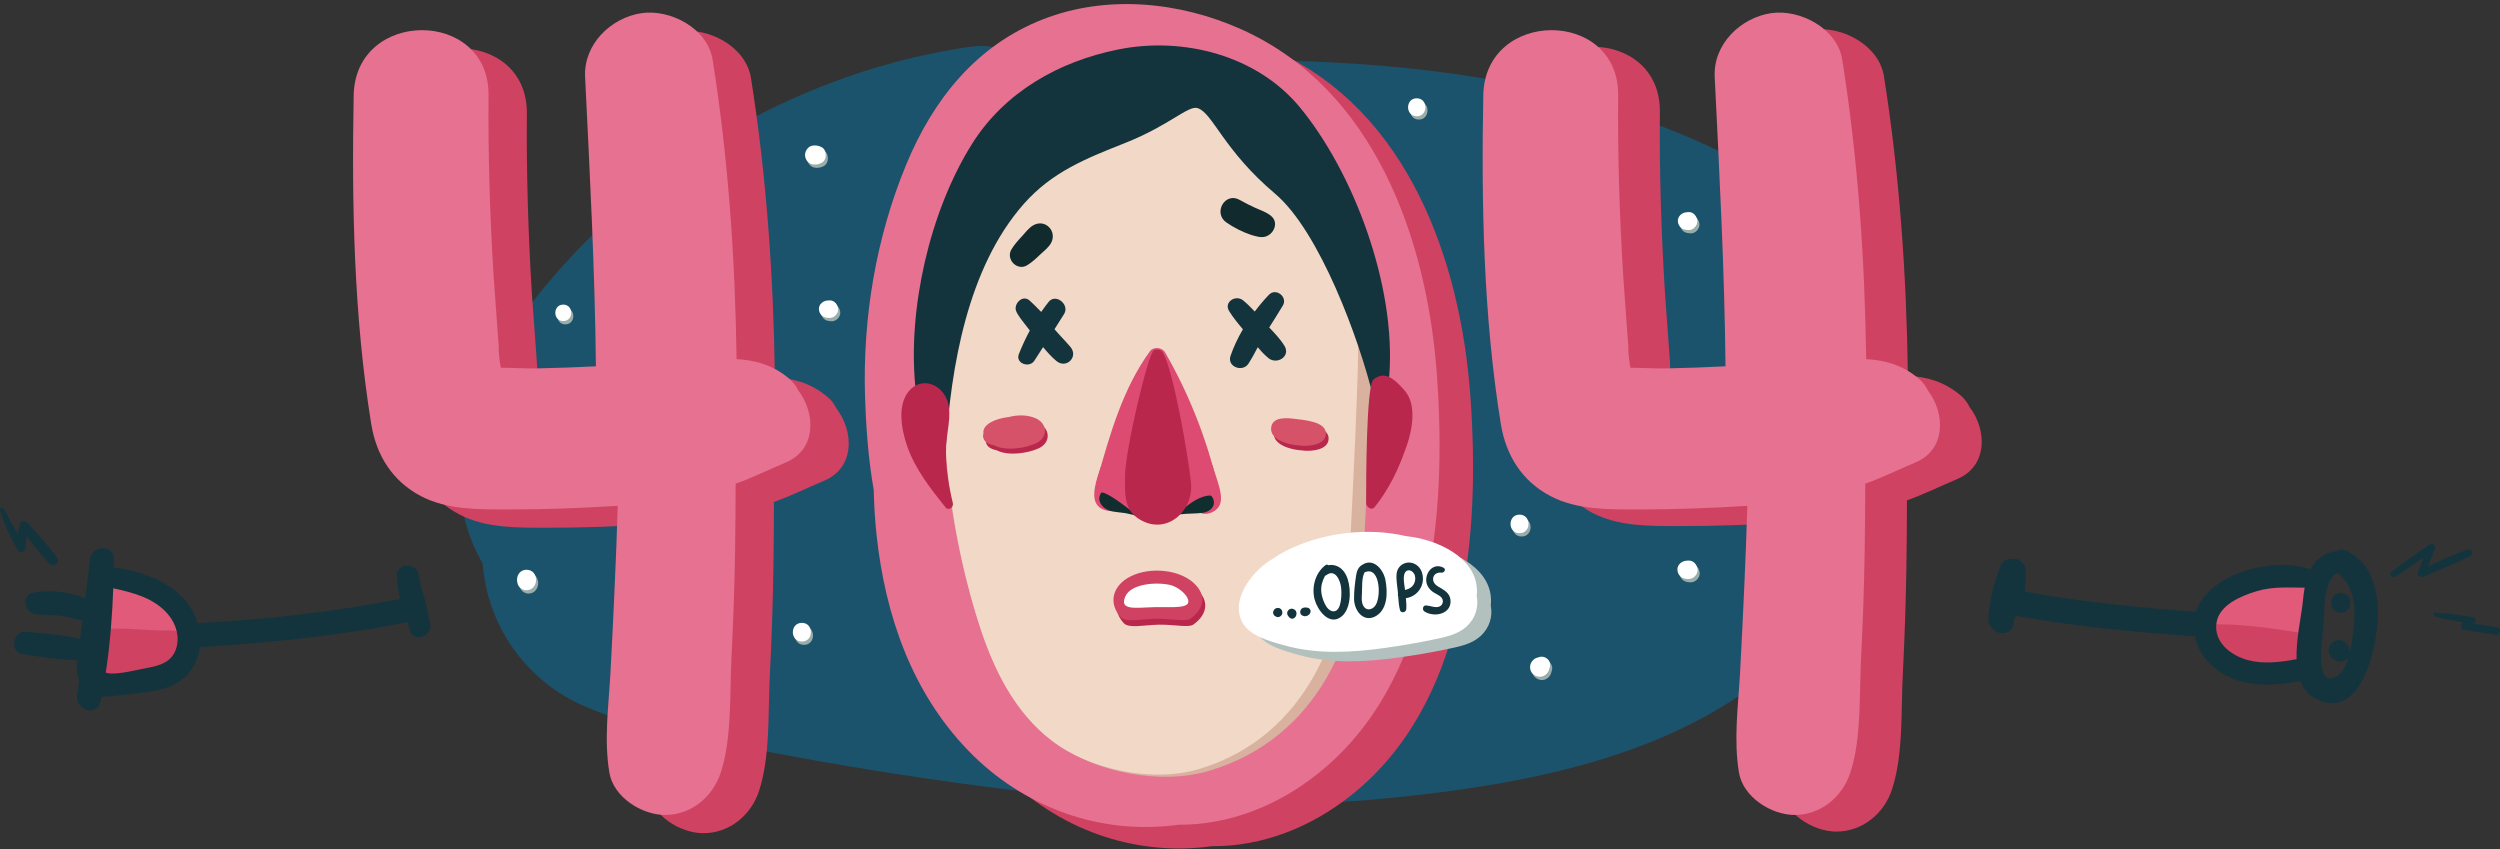 <?xml version="1.0" encoding="UTF-8"?>
<svg width="315px" height="107px" viewBox="0 0 315 107" version="1.1" xmlns="http://www.w3.org/2000/svg" xmlns:xlink="http://www.w3.org/1999/xlink">
    <rect x="0" y="0" width="315" height="107" fill="#333333" stroke="none"/>
    <!-- Generator: Sketch 43.1 (39012) - http://www.bohemiancoding.com/sketch -->
    <title>705</title>
    <desc>Created with Sketch.</desc>
    <defs></defs>
    <g id="Page-1" stroke="none" stroke-width="1" fill="none" fill-rule="evenodd">
        <g id="705" transform="translate(-1, 0)">
            <path d="M280.886,76.075 C283.313,73.863 286.937,72.196 290.213,72.071 C290.856,72.047 291.339,72.452 291.544,72.979 C292.03,73.084 292.457,73.461 292.449,74.064 C292.419,76.169 292.037,78.295 291.783,80.382 C291.631,81.631 291.604,83.017 290.554,83.883 C288.377,85.677 283.864,84.312 281.821,82.904 C279.515,81.315 278.625,78.137 280.886,76.075" id="Fill-3" fill="#E15A79"></path>
            <path d="M13.712,79.818 C13.807,78.061 13.928,76.307 14.159,74.563 C14.114,74.282 14.157,73.999 14.272,73.741 C14.278,73.699 14.282,73.657 14.289,73.615 C14.41,72.854 15.031,72.614 15.623,72.736 C15.796,72.721 15.974,72.733 16.153,72.787 C19.189,73.707 22.514,74.954 23.741,78.177 C24.781,80.911 23.582,83.675 21.089,85.115 C19.436,86.071 14.965,87.655 13.767,85.301 C13.023,83.841 13.628,81.39 13.712,79.818" id="Fill-4" fill="#E15A79"></path>
            <path d="M231.781,69.93 C228.113,68.284 224.657,66.225 221.628,63.563 C213.549,56.462 209.994,45.24 212.913,34.807 C215.761,24.629 224.605,17.377 234.723,15.134 C236.191,14.809 235.541,12.692 234.111,12.918 C224.809,14.385 216.431,20.793 212.287,29.227 C208.057,37.836 208.271,48.201 212.627,56.722 C216.286,63.881 222.744,68.811 229.877,72.195 C230.355,71.33 230.996,70.453 231.781,69.93" id="Fill-5" fill="#143E3F"></path>
            <path d="M240.68,47.756 C239.641,39.738 236.036,32.524 229.947,27.108 C223.836,21.67 216.486,18.189 208.879,15.361 C193.195,9.531 176.172,7.773 159.539,7.58 C150.146,7.471 140.612,7.928 131.244,9.319 C129.67,6.441 126.398,5.44 123.117,5.917 C108.646,8.022 94.783,14.08 83.229,23.006 C77.366,27.536 72.223,32.702 67.694,38.564 C62.792,44.909 58.573,52.885 58.952,61.146 C59.117,64.752 60.131,68.094 61.827,71.018 C62.38,78.703 67.146,85.597 74.265,88.813 C81.632,92.143 89.914,93.226 97.798,94.729 C106.739,96.433 115.716,97.888 124.741,99.068 C142.042,101.331 159.602,102.263 176.992,100.461 C192.493,98.854 209.149,95.813 221.993,86.365 C233.998,77.533 242.672,63.12 240.68,47.756" id="Fill-6" fill="#1C536C"></path>
            <path d="M152.067,92.221 C133.869,93.884 129.348,70.756 129.413,57.221 C129.429,53.666 130.584,41.234 130.964,38.747 C132.411,29.263 137.699,18.506 148.694,18.384 C166.894,18.181 173.489,40.142 173.908,54.737 C174.32,69.088 169.513,90.626 152.067,92.221 Z M186.272,49.985 C185.052,32.891 178.426,13.931 161.631,6.398 C153.871,2.919 144.678,1.991 136.628,5.138 C128.241,8.417 122.821,15.221 119.438,23.355 C115.6,32.584 113.905,42.734 114.214,52.714 C114.323,56.241 114.596,60.345 115.306,64.425 C115.351,66.343 115.468,68.25 115.67,70.138 C116.746,80.171 120.091,89.911 127.224,97.279 C134.153,104.439 143.859,107.983 153.7,106.62 C160.037,106.669 166.162,104.25 171.231,100.217 C185.861,88.579 187.508,67.291 186.272,49.985 L186.272,49.985 Z" id="Fill-7" fill="#D04262"></path>
            <path d="M147.849,89.517 C129.65,91.18 125.129,68.052 125.193,54.517 C125.21,50.962 126.365,38.53 126.745,36.042 C128.192,26.559 133.479,15.802 144.475,15.679 C162.675,15.477 169.271,37.437 169.689,52.033 C170.102,66.384 165.293,87.922 147.849,89.517 Z M182.054,47.281 C180.833,30.187 174.207,11.227 157.412,3.694 C149.652,0.215 140.459,-0.713 132.409,2.434 C124.022,5.713 118.602,12.517 115.219,20.651 C111.38,29.88 109.686,40.03 109.995,50.01 C110.104,53.537 110.377,57.641 111.087,61.72 C111.132,63.639 111.249,65.546 111.451,67.434 C112.527,77.467 115.873,87.207 123.004,94.575 C129.934,101.735 139.64,105.279 149.481,103.916 C155.818,103.965 161.943,101.546 167.013,97.513 C181.642,85.875 183.289,64.587 182.054,47.281 L182.054,47.281 Z" id="Fill-8" fill="#E67191"></path>
            <path d="M106.406,51.49 C106.143,50.956 105.792,50.465 105.322,50.062 C103.248,48.285 101.012,47.685 98.634,47.549 C98.463,34.921 97.599,22.302 95.62,9.821 C94.991,5.858 90.263,3.416 86.643,3.96 C82.814,4.536 79.344,7.863 79.548,11.996 C80.148,24.153 80.787,36.291 80.912,48.456 C78.443,48.58 75.973,48.672 73.5,48.717 C72.016,48.745 70.465,48.644 68.933,48.634 C68.872,48.322 68.817,48.017 68.783,47.724 C68.741,47.355 68.707,46.985 68.667,46.616 C68.676,46.375 68.679,46.132 68.662,45.887 C68.456,42.946 68.235,40.014 68.022,37.085 C67.556,29.502 67.318,21.908 67.386,14.307 C67.483,3.362 50.597,3.369 50.392,14.307 C50.135,28.011 50.406,42.149 52.599,55.711 C53.238,59.664 55.259,62.92 58.87,64.814 C62.176,66.549 66.097,66.484 69.736,66.491 C74.38,66.5 79.024,66.325 83.661,66.036 C83.563,69.396 83.438,72.754 83.28,76.11 C83.107,79.821 82.949,83.531 82.736,87.24 C82.496,91.408 81.922,95.506 82.606,99.639 C83.12,102.744 86.676,104.983 89.626,104.983 C92.918,104.983 95.656,102.7 96.646,99.639 C98.069,95.236 97.755,89.886 97.989,85.277 C98.221,80.694 98.379,76.113 98.449,71.525 C98.492,68.768 98.51,66.008 98.515,63.247 C100.664,62.484 102.661,61.49 104.856,60.563 C108.732,58.925 108.603,54.352 106.406,51.49" id="Fill-9" fill="#D04262"></path>
            <path d="M249.164,51.285 C248.901,50.751 248.551,50.26 248.08,49.857 C246.006,48.08 243.771,47.48 241.394,47.344 C241.222,34.716 240.357,22.097 238.378,9.616 C237.75,5.653 233.021,3.21 229.401,3.755 C225.572,4.331 222.103,7.658 222.307,11.791 C222.906,23.949 223.545,36.086 223.67,48.251 C221.201,48.375 218.731,48.467 216.259,48.512 C214.774,48.54 213.224,48.439 211.691,48.429 C211.631,48.118 211.575,47.812 211.542,47.519 C211.499,47.15 211.466,46.78 211.425,46.411 C211.435,46.169 211.438,45.927 211.421,45.682 C211.215,42.741 210.993,39.81 210.781,36.88 C210.314,29.297 210.076,21.703 210.145,14.102 C210.242,3.157 193.355,3.164 193.15,14.102 C192.894,27.806 193.165,41.945 195.357,55.506 C195.997,59.459 198.018,62.715 201.628,64.609 C204.935,66.344 208.855,66.279 212.495,66.286 C217.139,66.295 221.783,66.12 226.419,65.831 C226.321,69.19 226.196,72.549 226.039,75.905 C225.865,79.616 225.708,83.327 225.494,87.035 C225.255,91.203 224.681,95.301 225.365,99.435 C225.879,102.539 229.435,104.778 232.385,104.778 C235.677,104.778 238.415,102.495 239.404,99.435 C240.828,95.031 240.514,89.681 240.748,85.072 C240.979,80.489 241.138,75.908 241.208,71.32 C241.251,68.563 241.269,65.803 241.273,63.043 C243.422,62.279 245.419,61.285 247.614,60.357 C251.49,58.72 251.361,54.146 249.164,51.285" id="Fill-10" fill="#D04262"></path>
            <path d="M101.579,49.189 C101.316,48.656 100.965,48.165 100.494,47.762 C98.42,45.984 96.185,45.385 93.807,45.249 C93.636,32.621 92.771,20.001 90.792,7.521 C90.164,3.558 85.436,1.115 81.815,1.66 C77.986,2.236 74.517,5.563 74.721,9.696 C75.32,21.854 75.959,33.991 76.084,46.156 C73.615,46.28 71.145,46.372 68.673,46.417 C67.188,46.444 65.637,46.344 64.106,46.334 C64.044,46.022 63.989,45.716 63.956,45.424 C63.913,45.055 63.88,44.685 63.839,44.315 C63.848,44.074 63.852,43.832 63.834,43.586 C63.628,40.646 63.407,37.714 63.195,34.785 C62.728,27.202 62.491,19.608 62.558,12.006 C62.656,1.062 45.77,1.069 45.564,12.006 C45.307,25.71 45.579,39.85 47.772,53.411 C48.411,57.363 50.431,60.62 54.042,62.514 C57.349,64.248 61.27,64.184 64.909,64.19 C69.553,64.199 74.197,64.025 78.833,63.736 C78.735,67.095 78.61,70.453 78.453,73.811 C78.279,77.521 78.122,81.231 77.909,84.939 C77.669,89.107 77.094,93.205 77.779,97.339 C78.293,100.443 81.848,102.684 84.798,102.684 C88.091,102.684 90.829,100.399 91.818,97.339 C93.242,92.937 92.928,87.586 93.162,82.977 C93.394,78.395 93.551,73.813 93.622,69.225 C93.665,66.467 93.683,63.707 93.688,60.947 C95.836,60.185 97.833,59.189 100.028,58.263 C103.905,56.625 103.775,52.051 101.579,49.189" id="Fill-11" fill="#E67191"></path>
            <path d="M243.908,49.189 C243.646,48.656 243.295,48.165 242.824,47.762 C240.75,45.984 238.515,45.385 236.138,45.249 C235.966,32.621 235.102,20.001 233.123,7.521 C232.494,3.558 227.766,1.115 224.146,1.66 C220.316,2.236 216.847,5.563 217.051,9.696 C217.65,21.854 218.289,33.991 218.414,46.156 C215.945,46.28 213.476,46.372 211.003,46.417 C209.519,46.444 207.968,46.344 206.436,46.334 C206.375,46.022 206.319,45.716 206.286,45.424 C206.243,45.055 206.21,44.685 206.17,44.315 C206.179,44.074 206.182,43.832 206.165,43.586 C205.959,40.646 205.737,37.714 205.525,34.785 C205.059,27.202 204.821,19.608 204.889,12.006 C204.986,1.062 188.1,1.069 187.895,12.006 C187.638,25.71 187.909,39.85 190.102,53.411 C190.741,57.363 192.762,60.62 196.373,62.514 C199.679,64.248 203.6,64.184 207.239,64.19 C211.883,64.199 216.527,64.025 221.163,63.736 C221.065,67.095 220.94,70.453 220.783,73.811 C220.609,77.521 220.452,81.231 220.239,84.939 C219.999,89.107 219.425,93.205 220.109,97.339 C220.623,100.443 224.179,102.684 227.129,102.684 C230.421,102.684 233.159,100.399 234.148,97.339 C235.572,92.937 235.259,87.586 235.492,82.977 C235.724,78.395 235.882,73.813 235.952,69.225 C235.995,66.467 236.013,63.707 236.018,60.947 C238.167,60.185 240.163,59.189 242.358,58.263 C246.235,56.625 246.105,52.051 243.908,49.189" id="Fill-12" fill="#E67191"></path>
            <path d="M120.186,57.583 C120.784,64.836 122.249,72.246 124.55,79.157 C126.391,84.684 129.138,90.026 133.908,93.571 C138.927,97.302 147.205,98.964 153.354,97.122 C167.29,92.948 172.296,79.791 172.885,68.219 C173.084,64.311 174.087,45.592 173.881,41.89 C173.538,35.739 169.069,9.543 145.531,9.543 C118.048,9.543 119.407,48.128 120.186,57.583" id="Fill-13" fill="#D8B29E"></path>
            <path d="M120.215,57.306 C120.793,64.559 122.209,71.969 124.434,78.88 C126.213,84.406 128.868,89.749 133.479,93.294 C138.33,97.025 146.331,98.687 152.275,96.845 C165.745,92.671 170.584,79.515 171.153,67.941 C171.346,64.033 172.315,45.314 172.116,41.612 C171.784,35.462 167.466,9.266 144.713,9.266 C118.149,9.266 119.462,47.851 120.215,57.306" id="Fill-14" fill="#F2D8C6"></path>
            <path d="M176.05,47.327 C176.911,36.006 171.572,21.742 164.77,13.504 C159.436,7.047 150.195,4.551 141.847,6.242 C134.393,7.753 127.557,11.608 123.453,18.167 C118.079,26.755 115.4,38.993 116.323,48.607 C116.595,51.445 119.229,51.609 119.646,54.435 C119.774,55.3 120.107,57.311 120.157,56.528 C120.817,46.261 122.902,33.735 129.995,25.698 C133.568,21.648 137.852,19.964 142.747,18.023 C148.4,15.783 150.713,13.239 151.907,13.625 C153.813,14.239 155.145,18.905 161.661,24.406 C167.274,29.145 172.282,42.83 174.011,49.957 C174.188,50.688 175.99,48.108 176.05,47.327" id="Fill-15" fill="#14343D"></path>
            <path d="M135.879,43.721 C135.232,42.953 134.516,42.249 133.866,41.481 C134.273,40.839 134.684,40.199 135.082,39.553 C135.806,38.378 134.021,36.917 133.124,38.042 C132.799,38.45 132.49,38.873 132.192,39.303 C132.005,39.096 130.88,37.978 130.656,37.808 C129.815,37.168 128.79,38.219 128.994,39.084 C129.131,39.666 130.382,41.133 130.757,41.644 C130.235,42.61 129.771,43.607 129.375,44.622 C128.918,45.793 130.705,46.422 131.33,45.446 C131.694,44.876 132.062,44.306 132.429,43.736 C132.947,44.365 133.496,44.979 134.111,45.489 C135.351,46.519 136.922,44.96 135.879,43.721" id="Fill-16" fill="#14343D"></path>
            <path d="M162.844,43.58 C162.329,42.735 161.612,41.993 160.922,41.259 C161.498,40.342 162.085,39.432 162.64,38.5 C163.286,37.416 161.77,36.216 160.881,37.143 C160.265,37.786 159.666,38.5 159.099,39.253 C158.636,38.758 158.154,38.279 157.635,37.85 C156.714,37.09 155.154,38.053 155.876,39.208 C156.379,40.013 156.987,40.761 157.606,41.49 C156.968,42.583 156.426,43.718 156.045,44.849 C155.58,46.228 157.582,46.955 158.316,45.807 C158.74,45.145 159.109,44.446 159.479,43.748 C159.901,44.251 160.343,44.733 160.835,45.13 C161.895,45.985 163.656,44.912 162.844,43.58" id="Fill-17" fill="#14343D"></path>
            <path d="M152.153,74.596 C151.86,75.182 151.491,75.719 150.994,76.116 C151.652,77.526 149.155,77.204 146.901,77.247 C145.342,77.276 143.834,77.487 143.249,77.074 C142.783,77.379 142.169,77.26 141.727,76.893 C141.838,77.443 142.115,77.996 142.588,78.513 C143.239,79.225 145.171,78.739 147.052,78.71 C148.933,78.681 150.763,79.107 151.333,78.71 C152.837,77.661 153.454,76.108 152.153,74.596" id="Fill-18" fill="#BA274D"></path>
            <path d="M150.779,74.215 C148.442,72.563 145.339,72.515 142.925,74.032 C142.667,74.193 142.501,74.4 142.403,74.624 C141.451,75.077 141.333,76.801 142.578,77.011 C145.189,77.452 147.877,77.207 150.457,76.676 C151.69,76.422 151.646,74.828 150.779,74.215" id="Fill-19" fill="#FFFFFF"></path>
            <path d="M150.59,75.29 C151.385,76.796 148.826,76.456 146.53,76.499 C144.183,76.544 141.942,77.008 142.808,75.12 C143.519,73.571 146.596,73.301 148.402,73.698 C149.412,73.921 150.306,74.751 150.59,75.29 Z M151.403,73.454 C149.543,71.754 145.944,71.41 143.505,72.598 C141.229,73.705 140.557,75.951 142.217,77.766 C142.867,78.477 144.8,77.991 146.681,77.962 C148.562,77.933 150.391,78.36 150.962,77.962 C152.597,76.822 153.189,75.087 151.403,73.454 L151.403,73.454 Z" id="Fill-20" fill="#D04262"></path>
            <path d="M153.798,58.706 C153.665,58.215 153.081,59.887 153.05,60.372 C153.003,61.086 153.209,61.741 153.254,62.447 C153.289,63.016 153.112,63.39 152.819,63.833 C152.551,63.863 152.262,63.868 151.986,63.913 C151.786,63.945 151.75,64.217 151.873,64.345 C152.661,65.168 154.182,64.609 154.651,63.706 C155.289,62.477 154.187,60.149 153.798,58.706" id="Fill-21" fill="#DD4A72"></path>
            <path d="M141.516,63.459 C141.086,63.248 140.325,62.936 140.218,62.398 C140.104,61.823 140.739,61.539 140.951,61.11 C141.116,60.776 140.845,60.417 140.477,60.494 C140.312,60.529 140.158,60.605 140.014,60.702 C140.142,60.356 140.283,60.017 140.373,59.65 C140.447,59.345 139.822,58.478 139.724,58.763 C139.297,59.992 138.714,61.724 138.911,62.805 C139.137,64.039 140.111,64.397 141.258,64.412 C141.745,64.419 141.982,63.687 141.516,63.459" id="Fill-22" fill="#DD4A72"></path>
            <path d="M153.867,62.876 C153.438,61.77 151.895,61.828 150.948,62.045 C149.387,62.403 148.176,63.531 147.002,64.55 C146.903,64.636 146.862,64.734 146.86,64.83 C146.767,64.974 146.866,65.219 147.062,65.207 C147.069,65.206 147.077,65.205 147.084,65.204 C147.239,65.299 147.408,65.256 147.619,65.167 C147.798,65.092 149.071,64.887 149.789,64.797 C150.697,64.682 151.62,64.737 152.522,64.62 C153.392,64.507 154.238,63.835 153.867,62.876" id="Fill-23" fill="#112E2F"></path>
            <path d="M146.232,64.978 C145.307,63.772 143.835,62.999 142.517,62.296 C141.703,61.862 140.319,61.065 139.679,62.21 C139.167,63.124 139.902,64.03 140.756,64.322 C141.532,64.587 142.397,64.536 143.194,64.742 C143.977,64.945 144.948,65.116 145.705,65.382 C146.118,65.527 146.518,65.35 146.232,64.978" id="Fill-24" fill="#112E2F"></path>
            <path d="M154.449,61.219 C153.065,55.359 150.812,49.604 147.793,44.397 C147.411,43.739 146.317,43.682 145.914,44.233 C142.471,48.942 140.845,54.737 139.266,60.354 C139.127,60.845 139.032,61.44 139.375,61.8 C139.575,62.008 139.84,62.062 140.109,62.107 C142.252,62.966 144.969,66.013 146.771,66.013 C148.756,66.013 150.976,62.437 153.52,62.439 C154.164,62.44 154.593,61.824 154.449,61.219" id="Fill-25" fill="#DD4A72"></path>
            <path d="M131.809,53.316 C130.771,52.877 129.574,52.88 128.455,53.172 C126.751,53.357 125.084,54.128 125.268,55.23 C125.221,55.361 125.198,55.502 125.216,55.654 C125.299,56.347 125.979,56.609 126.598,56.745 C128.095,57.501 130.567,57.094 131.881,56.486 C133.415,55.777 133.384,53.983 131.809,53.316" id="Fill-26" fill="#BA274D"></path>
            <path d="M164.659,53.424 C163.673,53.295 161.683,53.041 161.515,54.5 C161.338,56.028 163.594,56.613 164.712,56.724 C164.791,56.73 164.88,56.735 164.973,56.737 C165.064,56.754 165.152,56.768 165.229,56.775 C166.285,56.888 168.491,56.693 168.404,55.166 C168.323,53.742 165.662,53.556 164.659,53.424" id="Fill-27" fill="#BA274D"></path>
            <path d="M131.459,52.688 C130.422,52.25 129.225,52.253 128.105,52.544 C126.402,52.729 124.734,53.5 124.918,54.603 C124.872,54.734 124.849,54.874 124.867,55.026 C124.95,55.719 125.63,55.982 126.248,56.117 C127.745,56.873 130.217,56.467 131.531,55.859 C133.065,55.149 133.035,53.356 131.459,52.688" id="Fill-28" fill="#D65269"></path>
            <path d="M164.31,52.797 C163.323,52.667 161.333,52.414 161.165,53.872 C160.988,55.4 163.244,55.985 164.362,56.096 C164.441,56.104 164.53,56.107 164.623,56.11 C164.715,56.126 164.803,56.14 164.88,56.148 C165.936,56.26 168.142,56.066 168.055,54.539 C167.974,53.114 165.313,52.928 164.31,52.797" id="Fill-29" fill="#D65269"></path>
            <path d="M188.836,76.291 C189.324,71.825 184.394,69.407 180.628,68.842 C180.39,68.807 180.146,68.776 179.903,68.748 C174.964,67.601 169.288,68.329 164.782,70.612 C164.26,70.878 163.662,71.233 163.054,71.656 C161.045,72.814 157.877,76.224 159.158,79.322 C159.979,81.309 162.707,81.988 164.76,82.556 C168.811,83.675 173.129,83.407 177.24,82.844 C179.352,82.555 181.455,82.188 183.54,81.746 C184.96,81.446 186.44,81.154 187.549,80.146 C188.702,79.098 189.099,77.641 188.836,76.291" id="Fill-30" fill="#B3C1BE"></path>
            <path d="M187.067,75.091 C187.555,70.625 182.624,68.208 178.858,67.643 C178.62,67.606 178.378,67.576 178.135,67.548 C173.195,66.401 167.52,67.129 163.014,69.413 C162.491,69.678 161.893,70.034 161.285,70.457 C159.276,71.614 156.108,75.023 157.389,78.122 C158.21,80.108 160.938,80.788 162.991,81.355 C167.041,82.475 171.36,82.208 175.471,81.645 C177.583,81.354 179.687,80.988 181.771,80.547 C183.191,80.246 184.672,79.955 185.78,78.946 C186.933,77.897 187.33,76.44 187.067,75.091" id="Fill-31" fill="#FFFFFF"></path>
            <path d="M169.043,77.029 C168.069,77.044 167.537,75.275 167.48,74.558 C167.421,73.803 167.626,73.156 167.959,72.545 C168.014,72.531 168.07,72.505 168.127,72.463 C169.221,71.642 169.86,73.087 169.975,73.987 C170.057,74.626 170.108,77.013 169.043,77.029 Z M170.821,73.003 C170.602,72.298 170.178,71.629 169.474,71.334 C169.124,71.188 168.736,71.143 168.377,71.215 C168.269,71.14 168.129,71.118 168.011,71.207 C166.707,72.186 166.227,74.032 166.655,75.575 C167.007,76.845 168.415,78.819 169.918,77.769 C171.244,76.841 171.25,74.374 170.821,73.003 L170.821,73.003 Z" id="Fill-32" fill="#14343D"></path>
            <path d="M174.217,76.398 C173.758,76.908 173.07,76.952 172.74,76.263 C172.522,75.808 172.575,75.261 172.607,74.767 C172.648,74.119 172.542,72.74 172.959,72.091 C172.995,72.087 173.033,72.08 173.073,72.066 C174.94,71.392 175.072,75.449 174.217,76.398 Z M175.566,73.088 C175.312,71.745 174.06,70.29 172.703,71.128 C172.678,71.144 172.655,71.161 172.634,71.181 C172.17,71.411 171.95,71.952 171.868,72.515 C171.729,73.46 171.594,74.51 171.61,75.469 C171.64,77.076 172.928,78.545 174.453,77.571 C175.852,76.679 175.853,74.594 175.566,73.088 L175.566,73.088 Z" id="Fill-33" fill="#14343D"></path>
            <path d="M179.309,73.093 C179.204,73.826 178.675,74.194 178.038,74.336 C177.952,73.689 177.768,72.837 177.966,72.29 C178.137,71.815 178.606,71.716 178.989,72.063 C179.279,72.324 179.363,72.716 179.309,73.093 Z M179.114,70.993 C178.131,70.614 177.096,71.229 176.976,72.271 C176.893,72.986 177.052,73.754 177.117,74.469 C177.128,74.586 177.138,74.704 177.146,74.822 C177.115,74.939 177.121,75.061 177.171,75.16 C177.211,75.732 177.256,76.31 177.394,76.856 C177.51,77.32 178.16,77.189 178.191,76.748 C178.225,76.295 178.188,75.831 178.143,75.371 C179.03,75.256 179.803,74.66 180.137,73.783 C180.521,72.773 180.202,71.412 179.114,70.993 L179.114,70.993 Z" id="Fill-34" fill="#14343D"></path>
            <path d="M183.757,75.552 C183.668,74.821 183.103,74.417 182.492,74.074 C182.054,73.828 181.586,73.546 181.568,72.986 C181.551,72.424 182.05,72.078 182.604,72.153 C182.967,72.203 183.261,71.728 182.876,71.526 C181.398,70.754 180.261,72.573 180.87,73.807 C181.026,74.123 181.259,74.377 181.547,74.585 C181.876,74.824 182.391,74.989 182.643,75.315 C182.967,75.736 182.772,76.345 182.226,76.469 C181.719,76.584 181.203,76.317 180.703,76.283 C180.258,76.252 180.159,76.845 180.488,77.053 C181.784,77.868 183.974,77.324 183.757,75.552" id="Fill-35" fill="#14343D"></path>
            <path d="M162.407,76.753 C162.217,76.568 161.935,76.552 161.71,76.677 C161.497,76.796 161.342,77.101 161.437,77.34 C161.481,77.454 161.541,77.564 161.655,77.624 C161.668,77.631 161.682,77.636 161.694,77.642 C161.782,77.717 161.906,77.764 162.009,77.759 C162.265,77.746 162.488,77.588 162.558,77.336 C162.614,77.132 162.56,76.901 162.407,76.753" id="Fill-36" fill="#14343D"></path>
            <path d="M164.339,77.133 C164.269,76.848 163.963,76.663 163.681,76.701 C163.391,76.74 163.176,76.979 163.184,77.276 C163.188,77.432 163.264,77.592 163.381,77.702 C163.41,77.747 163.445,77.788 163.488,77.822 C163.582,77.899 163.688,77.964 163.815,77.958 C163.939,77.953 164.053,77.91 164.144,77.822 C164.329,77.643 164.401,77.384 164.339,77.133" id="Fill-37" fill="#14343D"></path>
            <path d="M166.071,76.791 C165.981,76.638 165.834,76.572 165.663,76.557 C165.596,76.551 165.528,76.541 165.46,76.537 C165.417,76.534 165.375,76.542 165.334,76.554 C165.104,76.573 164.899,76.729 164.844,76.962 C164.812,77.095 164.817,77.248 164.888,77.368 C164.959,77.489 165.088,77.568 165.218,77.611 C165.532,77.716 165.916,77.562 166.071,77.268 C166.15,77.116 166.159,76.941 166.071,76.791" id="Fill-38" fill="#14343D"></path>
            <path d="M104.741,18.938 C104.574,18.866 104.423,18.795 104.245,18.768 C103.815,18.702 103.373,18.737 103.057,19.082 C102.837,19.321 102.699,19.615 102.699,19.946 C102.699,20.259 102.835,20.588 103.057,20.809 C103.392,21.145 103.8,21.191 104.245,21.123 C104.423,21.096 104.574,21.025 104.741,20.954 C105.505,20.624 105.505,19.267 104.741,18.938" id="Fill-39" fill="#99ADAB"></path>
            <path d="M102.302,78.896 C100.786,78.896 100.783,81.252 102.302,81.252 C103.817,81.252 103.82,78.896 102.302,78.896" id="Fill-40" fill="#99ADAB"></path>
            <path d="M214.001,71.047 C213.924,71.052 213.847,71.057 213.77,71.062 C213.171,71.1 212.592,71.563 212.621,72.211 C212.65,72.865 213.126,73.319 213.77,73.36 C213.847,73.364 213.924,73.369 214.001,73.374 C214.609,73.412 215.191,72.813 215.165,72.211 C215.138,71.613 214.651,71.007 214.001,71.047" id="Fill-41" fill="#99ADAB"></path>
            <path d="M196.27,83.468 C195.913,83.141 195.46,83.083 195.061,83.26 C194.66,83.325 194.306,83.635 194.152,83.997 C193.97,84.43 194.045,85 194.405,85.331 C194.723,85.623 195.17,85.762 195.594,85.646 C196.025,85.526 196.413,85.118 196.481,84.662 C196.649,84.263 196.615,83.784 196.27,83.468" id="Fill-42" fill="#99ADAB"></path>
            <path d="M214.001,27.14 C213.826,27.157 213.648,27.166 213.479,27.215 C213.033,27.344 212.653,27.79 212.675,28.271 C212.697,28.759 213,29.188 213.479,29.327 C213.648,29.376 213.826,29.385 214.001,29.402 C214.592,29.458 215.158,28.842 215.132,28.271 C215.106,27.706 214.632,27.08 214.001,27.14" id="Fill-43" fill="#99ADAB"></path>
            <path d="M179.774,12.802 C178.319,12.802 178.316,15.064 179.774,15.064 C181.229,15.064 181.232,12.802 179.774,12.802" id="Fill-44" fill="#99ADAB"></path>
            <path d="M192.725,65.259 C191.219,65.259 191.216,67.6 192.725,67.6 C194.231,67.6 194.234,65.259 192.725,65.259" id="Fill-45" fill="#99ADAB"></path>
            <path d="M68.626,72.774 C68.193,72.012 67.032,72.012 66.598,72.774 C66.449,73.036 66.385,73.304 66.416,73.599 C66.451,73.925 66.526,74.204 66.767,74.444 C66.974,74.651 67.314,74.808 67.612,74.795 C68.317,74.763 68.737,74.268 68.808,73.599 C68.839,73.305 68.772,73.031 68.626,72.774" id="Fill-46" fill="#99ADAB"></path>
            <path d="M72.237,38.797 C70.903,38.797 70.901,40.871 72.237,40.871 C73.572,40.871 73.574,38.797 72.237,38.797" id="Fill-47" fill="#99ADAB"></path>
            <path d="M105.771,38.266 C105.693,38.271 105.616,38.275 105.539,38.28 C104.971,38.316 104.42,38.757 104.448,39.372 C104.476,39.993 104.928,40.425 105.539,40.463 C105.616,40.468 105.693,40.473 105.771,40.478 C106.349,40.514 106.902,39.943 106.876,39.372 C106.851,38.803 106.389,38.227 105.771,38.266" id="Fill-48" fill="#99ADAB"></path>
            <path d="M104.476,18.521 C104.309,18.449 104.158,18.378 103.98,18.351 C103.55,18.285 103.108,18.321 102.792,18.665 C102.572,18.904 102.434,19.198 102.434,19.529 C102.434,19.842 102.57,20.171 102.792,20.393 C103.127,20.728 103.535,20.775 103.98,20.707 C104.158,20.679 104.309,20.608 104.476,20.537 C105.241,20.208 105.241,18.85 104.476,18.521" id="Fill-49" fill="#FFFFFF"></path>
            <path d="M102.037,78.479 C100.521,78.479 100.518,80.835 102.037,80.835 C103.553,80.835 103.555,78.479 102.037,78.479" id="Fill-50" fill="#FFFFFF"></path>
            <path d="M213.736,70.631 C213.659,70.636 213.582,70.641 213.505,70.645 C212.906,70.683 212.327,71.146 212.355,71.794 C212.385,72.449 212.861,72.903 213.505,72.943 C213.582,72.948 213.659,72.953 213.736,72.958 C214.345,72.996 214.927,72.396 214.899,71.794 C214.873,71.196 214.387,70.59 213.736,70.631" id="Fill-51" fill="#FFFFFF"></path>
            <path d="M196.004,83.051 C195.648,82.724 195.195,82.666 194.796,82.843 C194.395,82.908 194.041,83.218 193.888,83.58 C193.705,84.014 193.779,84.584 194.141,84.915 C194.458,85.206 194.904,85.346 195.329,85.229 C195.76,85.109 196.148,84.701 196.216,84.245 C196.384,83.846 196.35,83.368 196.004,83.051" id="Fill-52" fill="#FFFFFF"></path>
            <path d="M213.736,26.723 C213.562,26.74 213.384,26.75 213.214,26.798 C212.769,26.928 212.389,27.373 212.41,27.854 C212.432,28.342 212.735,28.771 213.214,28.91 C213.384,28.959 213.562,28.969 213.736,28.985 C214.327,29.042 214.893,28.425 214.867,27.854 C214.842,27.29 214.367,26.663 213.736,26.723" id="Fill-53" fill="#FFFFFF"></path>
            <path d="M179.51,12.385 C178.054,12.385 178.052,14.647 179.51,14.647 C180.965,14.647 180.968,12.385 179.51,12.385" id="Fill-54" fill="#FFFFFF"></path>
            <path d="M192.46,64.842 C190.953,64.842 190.951,67.184 192.46,67.184 C193.967,67.184 193.97,64.842 192.46,64.842" id="Fill-55" fill="#FFFFFF"></path>
            <path d="M68.361,72.357 C67.928,71.596 66.767,71.596 66.333,72.357 C66.185,72.619 66.12,72.887 66.151,73.182 C66.186,73.508 66.261,73.787 66.501,74.027 C66.709,74.235 67.049,74.391 67.347,74.378 C68.052,74.346 68.472,73.851 68.543,73.182 C68.575,72.889 68.507,72.614 68.361,72.357" id="Fill-56" fill="#FFFFFF"></path>
            <path d="M71.973,38.38 C70.638,38.38 70.636,40.455 71.973,40.455 C73.307,40.455 73.309,38.38 71.973,38.38" id="Fill-57" fill="#FFFFFF"></path>
            <path d="M105.505,37.849 C105.428,37.854 105.351,37.859 105.274,37.864 C104.706,37.899 104.155,38.34 104.183,38.955 C104.211,39.577 104.663,40.008 105.274,40.046 C105.351,40.051 105.428,40.056 105.505,40.061 C106.084,40.097 106.637,39.526 106.611,38.955 C106.586,38.387 106.124,37.811 105.505,37.849" id="Fill-58" fill="#FFFFFF"></path>
            <path d="M131.253,28.352 C130.646,28.669 130.191,29.312 129.729,29.811 C129.265,30.312 128.779,30.849 128.434,31.438 C127.708,32.676 129.169,34.187 130.419,33.424 C131.005,33.067 131.532,32.581 132.026,32.107 C132.513,31.64 133.16,31.169 133.463,30.562 C134.187,29.113 132.723,27.585 131.253,28.352" id="Fill-59" fill="#112A2E"></path>
            <path d="M161.188,27.238 C160.589,26.719 159.868,26.512 159.158,26.187 C158.493,25.882 157.844,25.554 157.208,25.192 C155.341,24.131 153.8,26.859 155.542,28.043 C156.491,28.688 157.522,29.217 158.61,29.587 C158.775,29.643 158.951,29.696 159.13,29.739 C159.449,29.832 159.772,29.887 160.098,29.873 C161.336,29.817 162.257,28.165 161.188,27.238" id="Fill-60" fill="#112A2E"></path>
            <path d="M121.063,63.415 C120.487,61.001 120.105,58.607 120.213,56.179 C120.311,53.979 121.245,51.434 119.881,49.569 C118.788,48.075 116.82,47.791 115.559,49.235 C113.989,51.032 114.602,54.198 115.303,56.214 C116.316,59.126 118.25,61.566 120.15,63.947 C120.512,64.401 121.18,63.901 121.063,63.415" id="Fill-61" fill="#BA274D"></path>
            <path d="M174.189,63.915 C176.089,61.534 177.227,59.094 178.24,56.182 C178.941,54.166 179.553,51 177.983,49.202 C176.723,47.758 175.498,46.65 174.058,47.813 C173.147,48.547 173.126,60.638 173.133,63.386 C173.134,63.885 173.827,64.369 174.189,63.915" id="Fill-62" fill="#BA274D"></path>
            <path d="M8.218,70.315 C7.158,68.697 5.691,67.296 4.432,65.829 C4.153,65.505 3.564,65.679 3.472,66.082 C3.378,66.493 3.309,66.9 3.255,67.309 C2.648,66.251 2.08,65.175 1.493,64.102 C1.342,63.825 0.896,64.013 0.984,64.315 C1.501,66.078 2.324,67.73 3.227,69.324 C3.495,69.796 4.202,69.57 4.219,69.056 C4.235,68.551 4.28,68.056 4.351,67.564 C5.278,68.765 6.195,70.017 7.282,71.038 C7.758,71.485 8.603,70.902 8.218,70.315" id="Fill-63" fill="#14343D"></path>
            <path d="M311.973,69.219 C310.266,69.805 308.612,70.586 306.96,71.335 C307.242,70.599 307.523,69.862 307.805,69.126 C307.948,68.751 307.439,68.365 307.114,68.595 C305.496,69.732 303.858,70.847 302.304,72.07 C301.96,72.341 302.403,72.897 302.768,72.672 C303.993,71.915 305.177,71.094 306.357,70.268 C306.118,70.883 305.88,71.498 305.641,72.113 C305.47,72.553 306.01,72.8 306.345,72.655 C308.331,71.799 310.399,71.035 312.31,70.019 C312.741,69.789 312.446,69.057 311.973,69.219" id="Fill-64" fill="#14343D"></path>
            <path d="M315.656,79.031 C314.677,78.857 313.689,78.723 312.703,78.588 C312.713,78.581 312.722,78.574 312.731,78.566 C313.097,78.288 312.957,77.798 312.507,77.737 C310.972,77.532 309.441,77.246 307.893,77.173 C307.592,77.158 307.54,77.611 307.822,77.69 C308.991,78.019 310.19,78.22 311.386,78.431 C311.357,78.45 311.329,78.47 311.302,78.489 C311.016,78.693 310.979,79.268 311.412,79.338 C312.782,79.56 314.15,79.808 315.527,79.982 C316.064,80.051 316.192,79.127 315.656,79.031" id="Fill-65" fill="#14343D"></path>
            <path d="M151.062,60.823 C150.767,57.75 148.876,46.708 147.51,44.415 C147.311,44.08 146.855,43.941 146.402,44.125 C145.675,44.418 142.769,56.803 142.758,59.933 C142.75,61.902 142.549,63.99 144.268,65.225 C147.684,67.678 151.423,64.597 151.062,60.823" id="Fill-66" fill="#BA274D"></path>
            <path d="M291.23,80.315 C291.253,80.068 291.021,79.746 290.768,79.708 C286.928,79.118 283.034,78.532 279.141,78.681 C278.758,78.695 278.63,79.311 279.046,79.383 C279.112,79.395 279.181,79.404 279.247,79.416 C279.239,79.499 279.244,79.586 279.268,79.677 C280.028,82.711 285.175,85.589 288.319,84.587 C288.855,84.502 289.303,84.285 289.674,83.978 C290.021,83.94 290.237,83.633 290.286,83.299 C290.851,82.475 291.134,81.376 291.23,80.315" id="Fill-67" fill="#D04262"></path>
            <path d="M24.156,80.155 C23.653,79.221 22.274,79.477 21.385,79.452 C19.26,79.396 17.062,79.133 14.922,79.221 C14.909,79.213 14.898,79.204 14.884,79.197 C14.655,79.078 14.344,79.04 14.119,79.197 C14.081,79.223 14.047,79.254 14.012,79.283 C13.933,79.29 13.854,79.293 13.774,79.302 C13.455,79.338 13.293,79.745 13.491,79.946 C13.018,80.843 12.911,82.13 12.851,82.973 C12.808,83.566 12.893,84.158 13.205,84.605 C13.293,84.998 13.498,85.352 13.89,85.614 C15.066,86.399 17.429,85.711 18.681,85.426 C20.224,85.075 21.723,84.444 22.87,83.327 C23.581,82.635 24.728,81.219 24.156,80.155" id="Fill-68" fill="#D04262"></path>
            <path d="M14.328,84.743 C14.866,81.232 15.142,77.673 15.269,74.122 C17.833,74.688 20.465,75.357 22.202,77.443 C23.21,78.652 23.687,80.281 23.165,81.807 C22.623,83.396 21.163,83.869 19.665,84.132 C18.448,84.346 15.736,85.086 14.508,84.804 C14.442,84.788 14.385,84.766 14.328,84.743 Z M3.809,82.429 C6.017,82.741 8.409,83.16 10.694,83.161 C10.62,84.079 10.655,84.987 10.968,85.782 C10.883,86.384 10.796,86.984 10.708,87.587 C10.428,89.492 13.251,90.374 13.67,88.403 C13.715,88.191 13.751,87.979 13.794,87.767 C14.526,87.811 15.309,87.705 16.077,87.605 C18.268,87.321 20.766,87.282 22.795,86.33 C24.82,85.38 25.935,83.536 26.187,81.528 C28.463,81.399 30.74,81.249 33.013,81.048 C39.44,80.48 45.958,79.678 52.356,78.387 C52.47,78.646 52.588,79.367 52.715,79.625 C53.418,81.055 55.564,80.019 55.201,78.577 C54.896,77.363 54.654,75.455 54.138,74.25 C53.988,73.728 53.838,72.743 53.692,72.222 C53.284,70.766 50.839,71.013 50.989,72.587 C51.068,73.411 51.2,74.677 51.385,75.463 C42.99,77.123 34.468,78.053 25.922,78.512 C25.744,77.916 25.497,77.336 25.168,76.794 C23.11,73.408 19.132,71.997 15.338,71.493 C15.344,71.163 15.352,70.832 15.356,70.502 C15.378,68.506 12.579,68.64 12.345,70.502 C12.14,72.133 11.935,73.764 11.73,75.396 C9.753,74.475 7.009,74.317 5.203,74.659 C3.54,74.973 4.107,77.304 5.577,77.42 C6.808,77.518 8.005,77.461 9.231,77.693 C9.948,77.83 10.656,78.076 11.374,78.233 C11.3,78.816 11.227,79.399 11.154,79.982 C11.133,80.149 11.107,80.323 11.079,80.5 C8.855,79.967 6.407,79.81 4.191,79.604 C2.577,79.454 2.219,82.203 3.809,82.429 L3.809,82.429 Z" id="Fill-69" fill="#14343D"></path>
            <path d="M280.283,78.439 C280.646,76.209 283.394,75.082 285.302,74.502 C287.371,73.872 289.31,74.044 291.382,74.047 C291.271,74.687 291.205,75.334 291.138,75.953 C290.938,77.776 290.295,80.558 290.363,83.057 C288.342,83.428 286.245,83.705 284.246,83.176 C282.117,82.612 279.882,80.913 280.283,78.439 Z M293.751,79.075 C293.901,77.487 293.631,73.035 295.529,72.176 C297.217,73.575 297.744,75.49 297.648,77.688 C297.606,78.647 297.476,80.467 297.099,82.087 C297.09,81.95 297.057,81.82 296.996,81.705 C296.903,81.235 296.501,80.821 296.055,80.698 C295.6,80.573 295.119,80.723 294.778,81.036 C294.392,81.392 294.312,82.004 294.507,82.469 C294.666,82.846 295.03,83.17 295.445,83.253 C295.864,83.479 296.431,83.32 296.76,83.018 C296.808,82.974 296.851,82.922 296.89,82.866 C296.595,83.834 296.192,84.655 295.637,85.051 C292.488,87.29 293.658,80.059 293.751,79.075 Z M251.983,79.072 C252.496,80.054 254.448,80.084 254.68,78.771 C254.725,78.513 254.774,78.253 254.821,77.994 C254.894,77.867 254.957,77.737 255.024,77.608 C260.763,78.658 266.465,79.25 271.477,79.707 C273.494,79.892 275.516,80.044 277.538,80.183 C278.021,82.471 279.734,84.336 281.869,85.316 C284.727,86.629 287.845,86.346 290.856,85.821 C291.263,86.854 291.954,87.695 293.078,88.192 C297.771,90.266 299.66,84.025 300.263,80.767 C300.996,76.798 300.913,71.533 296.742,69.438 C296.169,69.149 295.652,69.216 295.268,69.468 C294.554,69.526 293.845,69.827 293.192,70.368 C292.722,70.76 292.372,71.227 292.104,71.738 C287.699,70.111 279.358,72.096 277.694,77.064 C274.438,76.846 271.184,76.577 267.938,76.217 C264.256,75.809 260.199,75.292 256.076,74.528 C256.234,73.645 256.285,72.738 256.226,71.829 C256.156,70.781 255.184,70.242 254.366,70.416 C253.851,70.437 253.346,70.673 253.143,71.151 C252.216,73.339 251.699,75.568 251.529,77.938 C251.492,78.449 251.682,78.828 251.983,79.072 L251.983,79.072 Z" id="Fill-70" fill="#14343D"></path>
            <path d="M295.938,74.696 C297.551,74.696 297.554,77.204 295.938,77.204 C294.323,77.204 294.321,74.696 295.938,74.696" id="Fill-71" fill="#14343D"></path>
        </g>
    </g>
</svg>